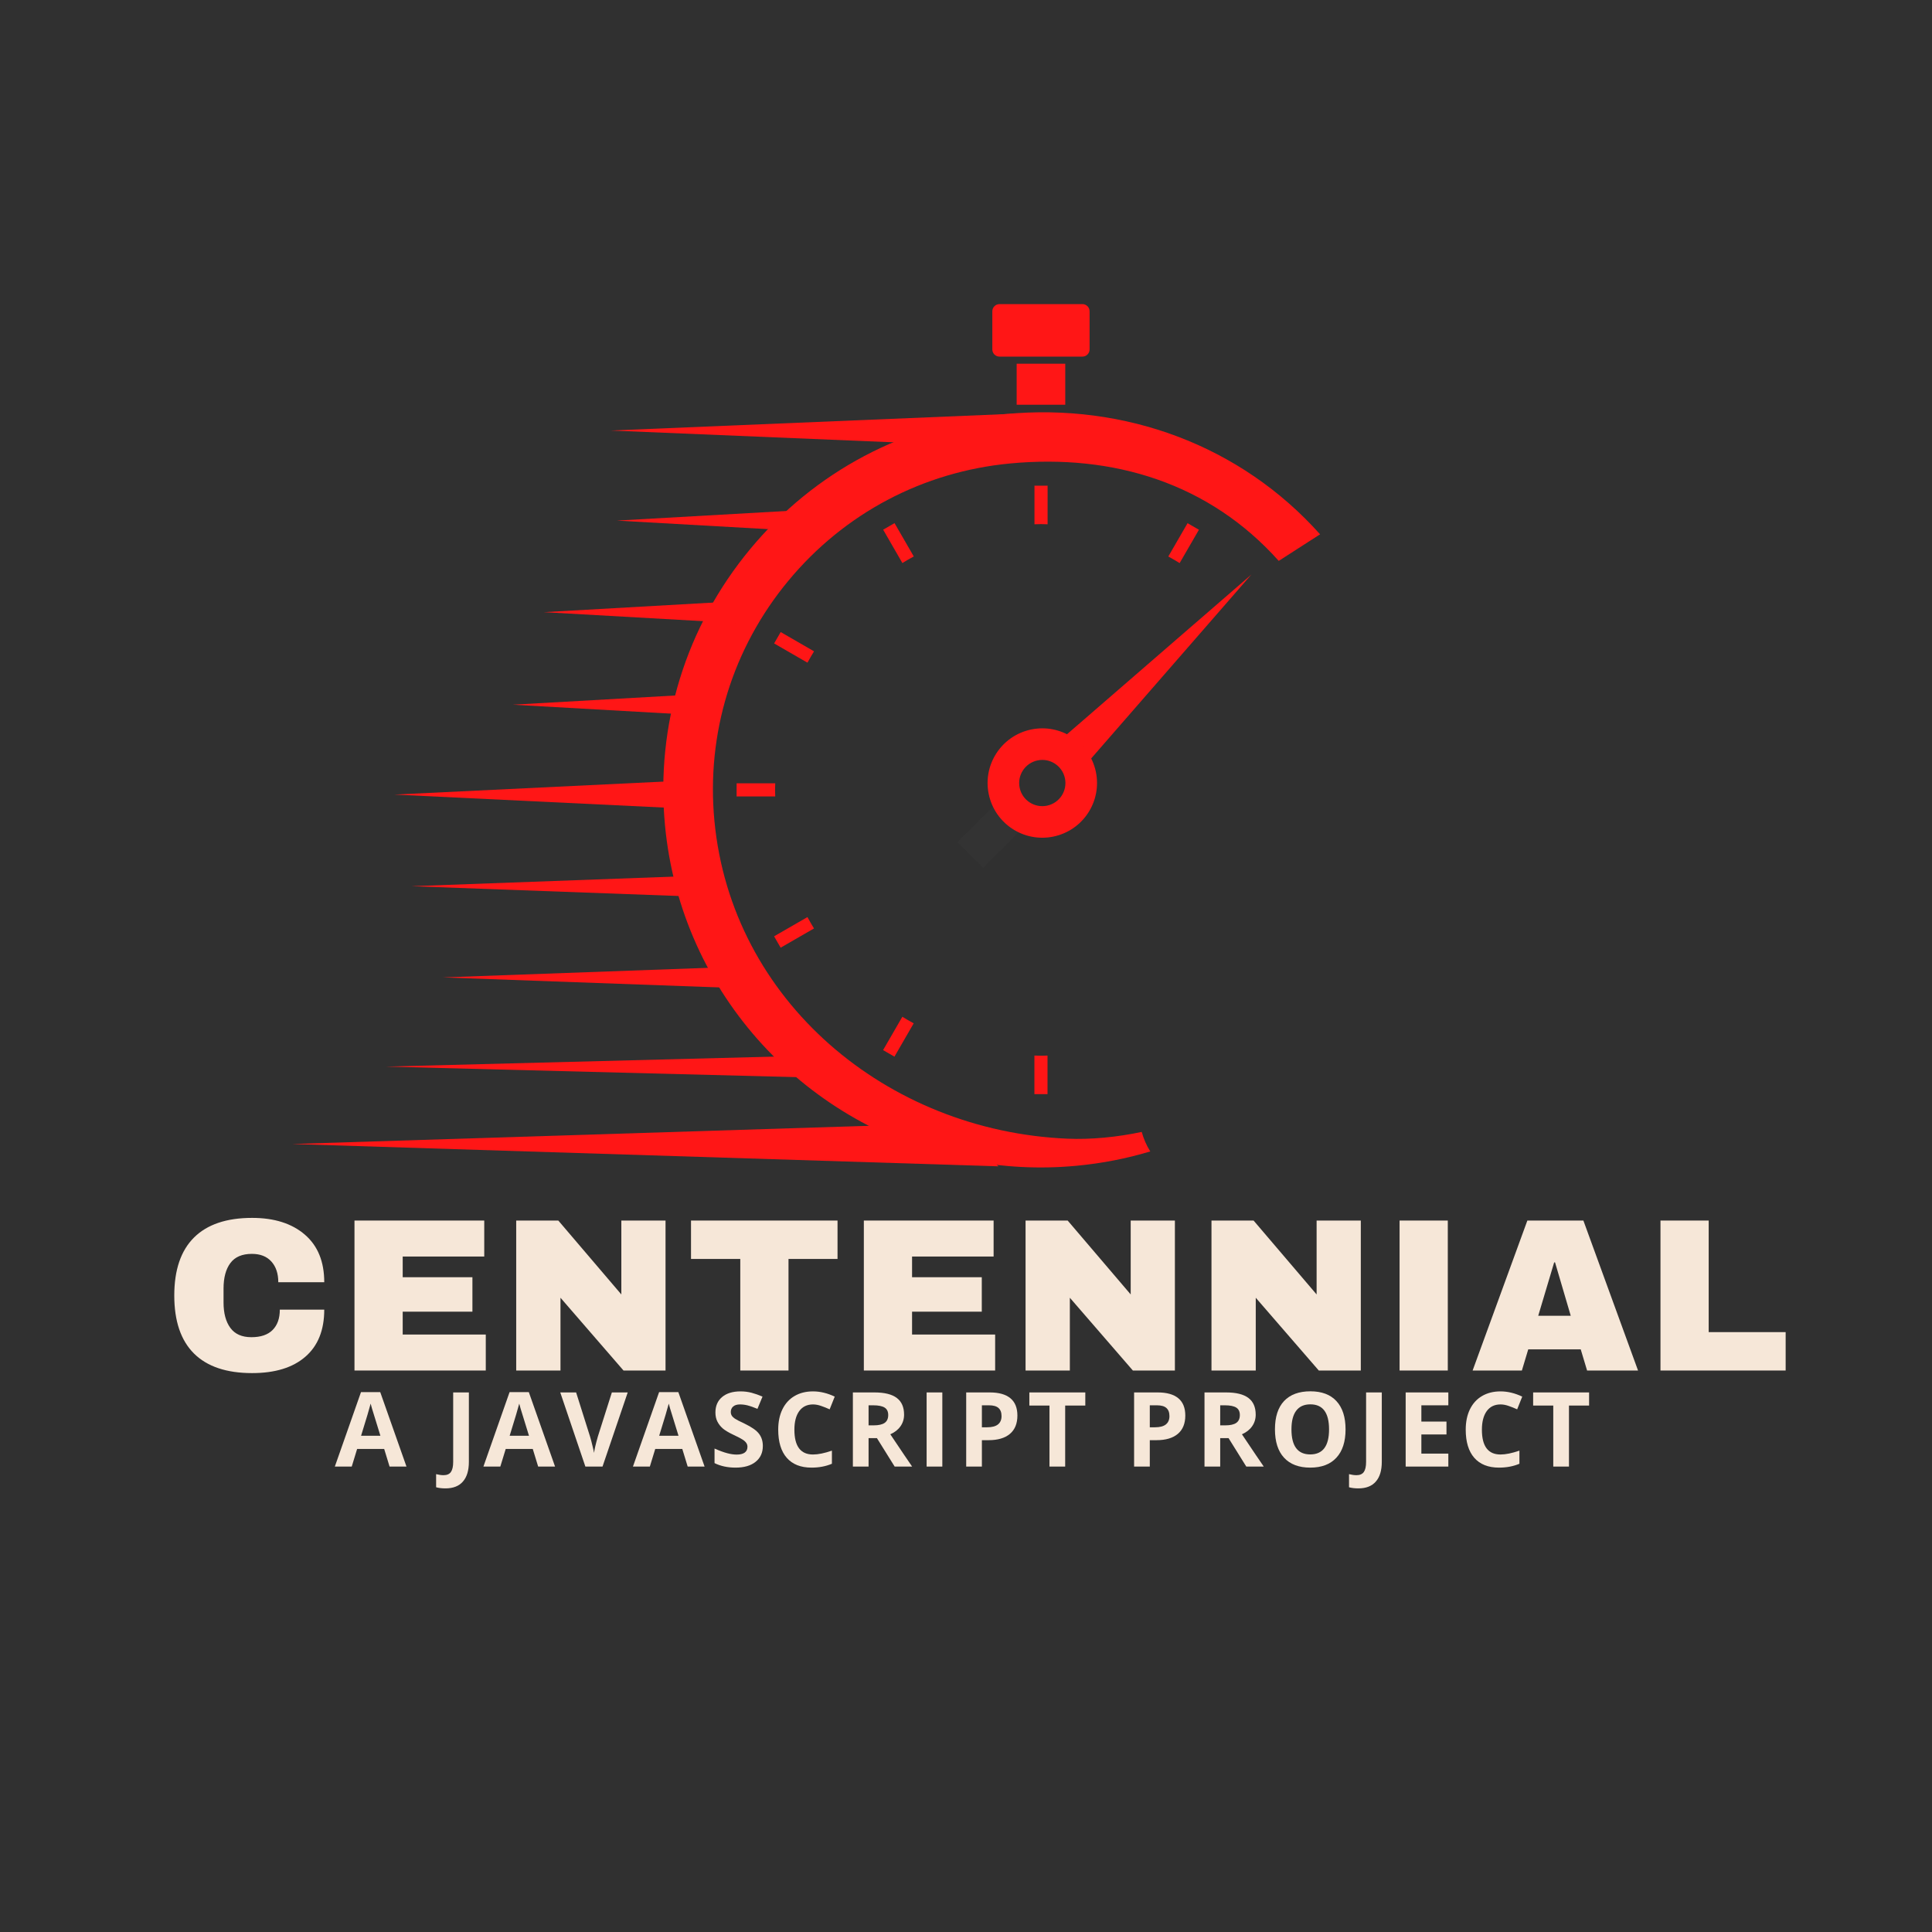 <?xml version="1.0" encoding="UTF-8"?><svg xmlns="http://www.w3.org/2000/svg" xmlns:xlink="http://www.w3.org/1999/xlink" width="375" zoomAndPan="magnify" viewBox="0 0 375 375" height="375" preserveAspectRatio="xMidYMid meet" version="1.0"><defs><g><g id="glyph-0-0"/><g id="glyph-0-1"><path d="M 17.016 -29.625 C 21.328 -29.625 24.738 -28.539 27.25 -26.375 C 29.758 -24.219 31.016 -21.141 31.016 -17.141 L 22.094 -17.141 C 22.094 -18.828 21.645 -20.164 20.75 -21.156 C 19.863 -22.145 18.602 -22.641 16.969 -22.641 C 15.07 -22.641 13.68 -22.047 12.797 -20.859 C 11.91 -19.672 11.469 -18.02 11.469 -15.906 L 11.469 -13.203 C 11.469 -11.117 11.91 -9.473 12.797 -8.266 C 13.68 -7.066 15.039 -6.469 16.875 -6.469 C 18.688 -6.469 20.055 -6.93 20.984 -7.859 C 21.922 -8.797 22.391 -10.113 22.391 -11.812 L 31.016 -11.812 C 31.016 -7.832 29.789 -4.785 27.344 -2.672 C 24.906 -0.555 21.461 0.5 17.016 0.5 C 12.047 0.5 8.285 -0.766 5.734 -3.297 C 3.18 -5.836 1.906 -9.594 1.906 -14.562 C 1.906 -19.52 3.18 -23.27 5.734 -25.812 C 8.285 -28.352 12.047 -29.625 17.016 -29.625 Z M 17.016 -29.625 "/></g><g id="glyph-0-2"><path d="M 3.125 -29.109 L 28.312 -29.109 L 28.312 -22.125 L 12.484 -22.125 L 12.484 -18.109 L 26.016 -18.109 L 26.016 -11.422 L 12.484 -11.422 L 12.484 -6.984 L 28.609 -6.984 L 28.609 0 L 3.125 0 Z M 3.125 -29.109 "/></g><g id="glyph-0-3"><path d="M 23.953 0 L 11.719 -14.125 L 11.719 0 L 3.125 0 L 3.125 -29.109 L 11.297 -29.109 L 23.531 -14.766 L 23.531 -29.109 L 32.109 -29.109 L 32.109 0 Z M 23.953 0 "/></g><g id="glyph-0-4"><path d="M 19.891 -21.656 L 19.891 0 L 10.531 0 L 10.531 -21.656 L 0.969 -21.656 L 0.969 -29.109 L 29.406 -29.109 L 29.406 -21.656 Z M 19.891 -21.656 "/></g><g id="glyph-0-5"><path d="M 3.547 0 L 3.547 -29.109 L 12.906 -29.109 L 12.906 0 Z M 3.547 0 "/></g><g id="glyph-0-6"><path d="M 22.641 0 L 21.406 -4.109 L 11.219 -4.109 L 9.984 0 L 0.422 0 L 11.047 -29.109 L 21.922 -29.109 L 32.531 0 Z M 13.156 -10.625 L 19.469 -10.625 L 16.422 -20.984 L 16.25 -20.984 Z M 13.156 -10.625 "/></g><g id="glyph-0-7"><path d="M 3.125 -29.109 L 12.484 -29.109 L 12.484 -7.453 L 27.422 -7.453 L 27.422 0 L 3.125 0 Z M 3.125 -29.109 "/></g><g id="glyph-1-0"/><g id="glyph-1-1"><path d="M 10.625 0 L 9.578 -3.422 L 4.328 -3.422 L 3.281 0 L 0 0 L 5.078 -14.453 L 8.812 -14.453 L 13.906 0 Z M 8.844 -5.984 C 7.883 -9.086 7.344 -10.844 7.219 -11.25 C 7.094 -11.656 7.004 -11.977 6.953 -12.219 C 6.742 -11.375 6.125 -9.297 5.094 -5.984 Z M 8.844 -5.984 "/></g><g id="glyph-1-2"/><g id="glyph-1-3"><path d="M 0.312 4.234 C -0.383 4.234 -0.988 4.16 -1.5 4.016 L -1.5 1.469 C -0.969 1.602 -0.488 1.672 -0.062 1.672 C 0.602 1.672 1.082 1.461 1.375 1.047 C 1.664 0.629 1.812 -0.02 1.812 -0.906 L 1.812 -14.391 L 4.859 -14.391 L 4.859 -0.922 C 4.859 0.754 4.473 2.031 3.703 2.906 C 2.941 3.789 1.812 4.234 0.312 4.234 Z M 0.312 4.234 "/></g><g id="glyph-1-4"><path d="M 10.016 -14.391 L 13.094 -14.391 L 8.203 0 L 4.875 0 L 0 -14.391 L 3.078 -14.391 L 5.781 -5.828 C 5.938 -5.316 6.094 -4.723 6.25 -4.047 C 6.414 -3.379 6.52 -2.914 6.562 -2.656 C 6.625 -3.258 6.867 -4.316 7.297 -5.828 Z M 10.016 -14.391 "/></g><g id="glyph-1-5"><path d="M 10.297 -4 C 10.297 -2.695 9.828 -1.672 8.891 -0.922 C 7.961 -0.172 6.664 0.203 5 0.203 C 3.469 0.203 2.109 -0.086 0.922 -0.672 L 0.922 -3.5 C 1.891 -3.07 2.711 -2.77 3.391 -2.594 C 4.066 -2.414 4.68 -2.328 5.234 -2.328 C 5.898 -2.328 6.41 -2.453 6.766 -2.703 C 7.129 -2.961 7.312 -3.344 7.312 -3.844 C 7.312 -4.125 7.234 -4.375 7.078 -4.594 C 6.922 -4.82 6.688 -5.035 6.375 -5.234 C 6.07 -5.441 5.453 -5.766 4.516 -6.203 C 3.641 -6.617 2.977 -7.016 2.531 -7.391 C 2.094 -7.773 1.742 -8.219 1.484 -8.719 C 1.223 -9.227 1.094 -9.82 1.094 -10.5 C 1.094 -11.77 1.523 -12.77 2.391 -13.5 C 3.254 -14.227 4.445 -14.594 5.969 -14.594 C 6.719 -14.594 7.43 -14.504 8.109 -14.328 C 8.785 -14.148 9.492 -13.898 10.234 -13.578 L 9.25 -11.203 C 8.477 -11.523 7.844 -11.75 7.344 -11.875 C 6.844 -12 6.348 -12.062 5.859 -12.062 C 5.285 -12.062 4.844 -11.926 4.531 -11.656 C 4.227 -11.383 4.078 -11.031 4.078 -10.594 C 4.078 -10.332 4.141 -10.098 4.266 -9.891 C 4.391 -9.691 4.586 -9.5 4.859 -9.312 C 5.129 -9.125 5.773 -8.789 6.797 -8.312 C 8.141 -7.664 9.055 -7.02 9.547 -6.375 C 10.047 -5.727 10.297 -4.938 10.297 -4 Z M 10.297 -4 "/></g><g id="glyph-1-6"><path d="M 7.922 -12.062 C 6.773 -12.062 5.883 -11.629 5.25 -10.766 C 4.625 -9.898 4.312 -8.695 4.312 -7.156 C 4.312 -3.945 5.516 -2.344 7.922 -2.344 C 8.93 -2.344 10.156 -2.594 11.594 -3.094 L 11.594 -0.547 C 10.414 -0.047 9.098 0.203 7.641 0.203 C 5.547 0.203 3.941 -0.43 2.828 -1.703 C 1.723 -2.973 1.172 -4.797 1.172 -7.172 C 1.172 -8.672 1.441 -9.984 1.984 -11.109 C 2.535 -12.234 3.316 -13.094 4.328 -13.688 C 5.348 -14.289 6.547 -14.594 7.922 -14.594 C 9.316 -14.594 10.723 -14.254 12.141 -13.578 L 11.156 -11.109 C 10.613 -11.359 10.066 -11.578 9.516 -11.766 C 8.973 -11.961 8.441 -12.062 7.922 -12.062 Z M 7.922 -12.062 "/></g><g id="glyph-1-7"><path d="M 4.859 -8 L 5.844 -8 C 6.812 -8 7.523 -8.16 7.984 -8.484 C 8.441 -8.805 8.672 -9.312 8.672 -10 C 8.672 -10.676 8.438 -11.16 7.969 -11.453 C 7.5 -11.742 6.77 -11.891 5.781 -11.891 L 4.859 -11.891 Z M 4.859 -5.516 L 4.859 0 L 1.812 0 L 1.812 -14.391 L 6 -14.391 C 7.957 -14.391 9.406 -14.031 10.344 -13.312 C 11.281 -12.602 11.75 -11.523 11.75 -10.078 C 11.75 -9.234 11.516 -8.477 11.047 -7.812 C 10.586 -7.156 9.93 -6.641 9.078 -6.266 C 11.242 -3.035 12.656 -0.945 13.312 0 L 9.922 0 L 6.484 -5.516 Z M 4.859 -5.516 "/></g><g id="glyph-1-8"><path d="M 1.812 0 L 1.812 -14.391 L 4.859 -14.391 L 4.859 0 Z M 1.812 0 "/></g><g id="glyph-1-9"><path d="M 4.859 -7.625 L 5.859 -7.625 C 6.797 -7.625 7.5 -7.805 7.969 -8.172 C 8.438 -8.547 8.672 -9.086 8.672 -9.797 C 8.672 -10.504 8.473 -11.031 8.078 -11.375 C 7.691 -11.719 7.082 -11.891 6.25 -11.891 L 4.859 -11.891 Z M 11.75 -9.906 C 11.75 -8.352 11.266 -7.164 10.297 -6.344 C 9.328 -5.531 7.953 -5.125 6.172 -5.125 L 4.859 -5.125 L 4.859 0 L 1.812 0 L 1.812 -14.391 L 6.406 -14.391 C 8.156 -14.391 9.484 -14.016 10.391 -13.266 C 11.297 -12.516 11.75 -11.395 11.75 -9.906 Z M 11.75 -9.906 "/></g><g id="glyph-1-10"><path d="M 7.359 0 L 4.312 0 L 4.312 -11.844 L 0.406 -11.844 L 0.406 -14.391 L 11.266 -14.391 L 11.266 -11.844 L 7.359 -11.844 Z M 7.359 0 "/></g><g id="glyph-1-11"><path d="M 14.875 -7.219 C 14.875 -4.832 14.281 -3 13.094 -1.719 C 11.914 -0.438 10.223 0.203 8.016 0.203 C 5.816 0.203 4.125 -0.438 2.938 -1.719 C 1.758 -3 1.172 -4.836 1.172 -7.234 C 1.172 -9.629 1.758 -11.457 2.938 -12.719 C 4.125 -13.977 5.828 -14.609 8.047 -14.609 C 10.254 -14.609 11.941 -13.973 13.109 -12.703 C 14.285 -11.43 14.875 -9.602 14.875 -7.219 Z M 4.375 -7.219 C 4.375 -5.602 4.676 -4.391 5.281 -3.578 C 5.895 -2.766 6.805 -2.359 8.016 -2.359 C 10.453 -2.359 11.672 -3.977 11.672 -7.219 C 11.672 -10.457 10.461 -12.078 8.047 -12.078 C 6.828 -12.078 5.91 -11.664 5.297 -10.844 C 4.68 -10.031 4.375 -8.82 4.375 -7.219 Z M 4.375 -7.219 "/></g><g id="glyph-1-12"><path d="M 10.094 0 L 1.812 0 L 1.812 -14.391 L 10.094 -14.391 L 10.094 -11.891 L 4.859 -11.891 L 4.859 -8.734 L 9.734 -8.734 L 9.734 -6.234 L 4.859 -6.234 L 4.859 -2.516 L 10.094 -2.516 Z M 10.094 0 "/></g></g><clipPath id="clip-0"><path d="M 88 58.98 L 256.207 58.98 L 256.207 226.98 L 88 226.98 Z M 88 58.98 " clip-rule="nonzero"/></clipPath><clipPath id="clip-1"><path d="M 128 80 L 256.207 80 L 256.207 226.98 L 128 226.98 Z M 128 80 " clip-rule="nonzero"/></clipPath><clipPath id="clip-2"><path d="M 56.711 218 L 194 218 L 194 226.98 L 56.711 226.98 Z M 56.711 218 " clip-rule="nonzero"/></clipPath></defs><rect x="-37.5" width="450" fill="rgb(100%, 100%, 100%)" y="-37.5" height="450" fill-opacity="1"/><rect x="-37.5" width="450" fill="rgb(100%, 100%, 100%)" y="-37.5" height="450" fill-opacity="1"/><rect x="-37.5" width="450" fill="rgb(18.819%, 18.819%, 18.819%)" y="-37.5" height="450" fill-opacity="1"/><path fill="rgb(100%, 8.629%, 8.629%)" d="M 205.137 144.223 L 242.883 111.527 L 210.086 149.18 Z M 205.137 144.223 " fill-opacity="1" fill-rule="nonzero"/><g clip-path="url(#clip-0)"><path stroke-linecap="butt" transform="matrix(0.064, 0, 0, -0.064, 33.452, 312.29)" fill="none" stroke-linejoin="miter" d="M 2419.933 2286.726 L 2570.009 2436.446 " stroke="rgb(20%, 20%, 20%)" stroke-width="110" stroke-opacity="1" stroke-miterlimit="10"/></g><path fill="rgb(100%, 8.629%, 8.629%)" d="M 203.23 156.379 C 200.805 156.887 198.422 155.336 197.914 152.906 C 197.406 150.48 198.965 148.102 201.391 147.594 C 203.816 147.086 206.195 148.641 206.703 151.066 C 207.215 153.492 205.66 155.871 203.23 156.379 Z M 200.133 141.598 C 194.391 142.801 190.711 148.426 191.918 154.164 C 193.121 159.902 198.75 163.578 204.488 162.375 C 210.23 161.172 213.906 155.551 212.707 149.809 C 211.5 144.074 205.871 140.395 200.133 141.598 " fill-opacity="1" fill-rule="nonzero"/><g clip-path="url(#clip-1)"><path fill="rgb(100%, 8.629%, 8.629%)" d="M 195.207 80.367 C 175.711 82.195 158.094 91.508 145.605 106.582 C 133.113 121.656 127.242 140.688 129.074 160.176 C 132.176 193.172 156.828 219.051 187.797 225.207 C 194.59 226.559 201.688 226.957 208.926 226.277 C 213.848 225.816 218.633 224.887 223.266 223.492 C 222.539 222.336 221.98 221.059 221.609 219.707 C 216.758 220.727 211.773 221.215 207.164 221.016 C 172.078 219.516 141.949 194.219 138.664 159.277 C 137.074 142.348 142.172 125.816 153.023 112.723 C 163.871 99.629 179.176 91.543 196.109 89.953 C 216.168 88.066 234.766 93.828 248.203 108.871 L 256.227 103.711 C 240.758 86.398 218.301 78.195 195.207 80.367 " fill-opacity="1" fill-rule="nonzero"/></g><path fill="rgb(100%, 8.629%, 8.629%)" d="M 187.355 86.434 L 118.57 83.566 L 197.207 80.293 Z M 187.355 86.434 " fill-opacity="1" fill-rule="nonzero"/><path fill="rgb(100%, 8.629%, 8.629%)" d="M 135.98 157.09 L 76.555 154.227 L 135.98 151.359 Z M 135.98 157.09 " fill-opacity="1" fill-rule="nonzero"/><g clip-path="url(#clip-2)"><path fill="rgb(100%, 8.629%, 8.629%)" d="M 193.809 226.383 L 56.695 222.051 L 184.254 218.023 Z M 193.809 226.383 " fill-opacity="1" fill-rule="nonzero"/></g><path fill="rgb(100%, 8.629%, 8.629%)" d="M 144.188 191.824 L 85.965 189.715 L 144.188 187.609 Z M 144.188 191.824 " fill-opacity="1" fill-rule="nonzero"/><path fill="rgb(100%, 8.629%, 8.629%)" d="M 142.773 120.926 L 105.547 118.82 L 142.773 116.711 Z M 142.773 120.926 " fill-opacity="1" fill-rule="nonzero"/><path fill="rgb(100%, 8.629%, 8.629%)" d="M 136.758 138.887 L 99.527 136.781 L 136.758 134.672 Z M 136.758 138.887 " fill-opacity="1" fill-rule="nonzero"/><path fill="rgb(100%, 8.629%, 8.629%)" d="M 137.41 174.121 L 79.883 172.012 L 137.41 169.906 Z M 137.41 174.121 " fill-opacity="1" fill-rule="nonzero"/><path fill="rgb(100%, 8.629%, 8.629%)" d="M 156.949 209.133 L 74.898 207.027 L 156.949 204.914 Z M 156.949 209.133 " fill-opacity="1" fill-rule="nonzero"/><path fill="rgb(100%, 8.629%, 8.629%)" d="M 156.949 103.152 L 119.723 101.047 L 156.949 98.938 Z M 156.949 103.152 " fill-opacity="1" fill-rule="nonzero"/><path fill="rgb(100%, 8.629%, 8.629%)" d="M 210.094 69.219 L 194.004 69.219 C 193.234 69.219 192.609 68.594 192.609 67.824 L 192.609 60.426 C 192.609 59.652 193.234 59.027 194.004 59.027 L 210.094 59.027 C 210.863 59.027 211.488 59.652 211.488 60.426 L 211.488 67.824 C 211.488 68.594 210.863 69.219 210.094 69.219 " fill-opacity="1" fill-rule="nonzero"/><path fill="rgb(100%, 8.629%, 8.629%)" d="M 206.766 78.559 L 197.332 78.559 L 197.332 70.598 L 206.766 70.598 L 206.766 78.559 " fill-opacity="1" fill-rule="nonzero"/><path fill="rgb(100%, 8.629%, 8.629%)" d="M 177.363 108.008 L 173.629 101.539 L 171.422 102.812 L 175.152 109.285 C 175.879 108.84 176.613 108.414 177.363 108.008 " fill-opacity="1" fill-rule="nonzero"/><path fill="rgb(100%, 8.629%, 8.629%)" d="M 202.059 101.73 C 202.484 101.73 202.91 101.75 203.336 101.762 L 203.34 94.27 L 200.789 94.27 L 200.789 101.762 C 201.211 101.75 201.633 101.73 202.059 101.73 " fill-opacity="1" fill-rule="nonzero"/><path fill="rgb(100%, 8.629%, 8.629%)" d="M 158.004 126.422 L 151.531 122.684 L 150.258 124.891 L 156.727 128.625 C 157.133 127.879 157.562 127.145 158.004 126.422 " fill-opacity="1" fill-rule="nonzero"/><path fill="rgb(100%, 8.629%, 8.629%)" d="M 228.969 109.293 L 232.711 102.824 L 230.504 101.551 L 226.766 108.016 C 227.512 108.422 228.246 108.848 228.969 109.293 " fill-opacity="1" fill-rule="nonzero"/><path fill="rgb(100%, 8.629%, 8.629%)" d="M 150.438 153.324 C 150.438 152.895 150.461 152.469 150.473 152.043 L 142.977 152.043 L 142.973 154.59 L 150.473 154.59 C 150.461 154.168 150.438 153.746 150.438 153.324 " fill-opacity="1" fill-rule="nonzero"/><path fill="rgb(100%, 8.629%, 8.629%)" d="M 156.723 178.008 L 150.25 181.738 L 151.523 183.945 L 157.996 180.211 C 157.555 179.488 157.129 178.754 156.723 178.008 " fill-opacity="1" fill-rule="nonzero"/><path fill="rgb(100%, 8.629%, 8.629%)" d="M 202.059 204.914 C 201.625 204.914 201.203 204.895 200.777 204.883 L 200.777 212.375 L 203.324 212.375 L 203.324 204.887 C 202.902 204.895 202.484 204.914 202.059 204.914 " fill-opacity="1" fill-rule="nonzero"/><path fill="rgb(100%, 8.629%, 8.629%)" d="M 175.145 197.352 L 171.406 203.824 L 173.613 205.098 L 177.348 198.629 C 176.602 198.223 175.867 197.797 175.145 197.352 " fill-opacity="1" fill-rule="nonzero"/><g fill="rgb(96.469%, 90.59%, 84.709%)" fill-opacity="1"><use x="31.921" y="266.017" xmlns:xlink="http://www.w3.org/1999/xlink" xlink:href="#glyph-0-1" xlink:type="simple" xlink:actuate="onLoad" xlink:show="embed"/></g><g fill="rgb(96.469%, 90.59%, 84.709%)" fill-opacity="1"><use x="65.68" y="266.017" xmlns:xlink="http://www.w3.org/1999/xlink" xlink:href="#glyph-0-2" xlink:type="simple" xlink:actuate="onLoad" xlink:show="embed"/></g><g fill="rgb(96.469%, 90.59%, 84.709%)" fill-opacity="1"><use x="97.071" y="266.017" xmlns:xlink="http://www.w3.org/1999/xlink" xlink:href="#glyph-0-3" xlink:type="simple" xlink:actuate="onLoad" xlink:show="embed"/></g><g fill="rgb(96.469%, 90.59%, 84.709%)" fill-opacity="1"><use x="133.157" y="266.017" xmlns:xlink="http://www.w3.org/1999/xlink" xlink:href="#glyph-0-4" xlink:type="simple" xlink:actuate="onLoad" xlink:show="embed"/></g><g fill="rgb(96.469%, 90.59%, 84.709%)" fill-opacity="1"><use x="164.547" y="266.017" xmlns:xlink="http://www.w3.org/1999/xlink" xlink:href="#glyph-0-2" xlink:type="simple" xlink:actuate="onLoad" xlink:show="embed"/></g><g fill="rgb(96.469%, 90.59%, 84.709%)" fill-opacity="1"><use x="195.937" y="266.017" xmlns:xlink="http://www.w3.org/1999/xlink" xlink:href="#glyph-0-3" xlink:type="simple" xlink:actuate="onLoad" xlink:show="embed"/></g><g fill="rgb(96.469%, 90.59%, 84.709%)" fill-opacity="1"><use x="232.023" y="266.017" xmlns:xlink="http://www.w3.org/1999/xlink" xlink:href="#glyph-0-3" xlink:type="simple" xlink:actuate="onLoad" xlink:show="embed"/></g><g fill="rgb(96.469%, 90.59%, 84.709%)" fill-opacity="1"><use x="268.11" y="266.017" xmlns:xlink="http://www.w3.org/1999/xlink" xlink:href="#glyph-0-5" xlink:type="simple" xlink:actuate="onLoad" xlink:show="embed"/></g><g fill="rgb(96.469%, 90.59%, 84.709%)" fill-opacity="1"><use x="285.412" y="266.017" xmlns:xlink="http://www.w3.org/1999/xlink" xlink:href="#glyph-0-6" xlink:type="simple" xlink:actuate="onLoad" xlink:show="embed"/></g><g fill="rgb(96.469%, 90.59%, 84.709%)" fill-opacity="1"><use x="319.172" y="266.017" xmlns:xlink="http://www.w3.org/1999/xlink" xlink:href="#glyph-0-7" xlink:type="simple" xlink:actuate="onLoad" xlink:show="embed"/></g><g fill="rgb(96.469%, 90.59%, 84.709%)" fill-opacity="1"><use x="64.991" y="284.661" xmlns:xlink="http://www.w3.org/1999/xlink" xlink:href="#glyph-1-1" xlink:type="simple" xlink:actuate="onLoad" xlink:show="embed"/></g><g fill="rgb(96.469%, 90.59%, 84.709%)" fill-opacity="1"><use x="79.906" y="284.661" xmlns:xlink="http://www.w3.org/1999/xlink" xlink:href="#glyph-1-2" xlink:type="simple" xlink:actuate="onLoad" xlink:show="embed"/></g><g fill="rgb(96.469%, 90.59%, 84.709%)" fill-opacity="1"><use x="86.15" y="284.661" xmlns:xlink="http://www.w3.org/1999/xlink" xlink:href="#glyph-1-3" xlink:type="simple" xlink:actuate="onLoad" xlink:show="embed"/></g><g fill="rgb(96.469%, 90.59%, 84.709%)" fill-opacity="1"><use x="93.831" y="284.661" xmlns:xlink="http://www.w3.org/1999/xlink" xlink:href="#glyph-1-1" xlink:type="simple" xlink:actuate="onLoad" xlink:show="embed"/></g><g fill="rgb(96.469%, 90.59%, 84.709%)" fill-opacity="1"><use x="108.746" y="284.661" xmlns:xlink="http://www.w3.org/1999/xlink" xlink:href="#glyph-1-4" xlink:type="simple" xlink:actuate="onLoad" xlink:show="embed"/></g><g fill="rgb(96.469%, 90.59%, 84.709%)" fill-opacity="1"><use x="122.854" y="284.661" xmlns:xlink="http://www.w3.org/1999/xlink" xlink:href="#glyph-1-1" xlink:type="simple" xlink:actuate="onLoad" xlink:show="embed"/></g><g fill="rgb(96.469%, 90.59%, 84.709%)" fill-opacity="1"><use x="137.769" y="284.661" xmlns:xlink="http://www.w3.org/1999/xlink" xlink:href="#glyph-1-5" xlink:type="simple" xlink:actuate="onLoad" xlink:show="embed"/></g><g fill="rgb(96.469%, 90.59%, 84.709%)" fill-opacity="1"><use x="149.879" y="284.661" xmlns:xlink="http://www.w3.org/1999/xlink" xlink:href="#glyph-1-6" xlink:type="simple" xlink:actuate="onLoad" xlink:show="embed"/></g><g fill="rgb(96.469%, 90.59%, 84.709%)" fill-opacity="1"><use x="163.731" y="284.661" xmlns:xlink="http://www.w3.org/1999/xlink" xlink:href="#glyph-1-7" xlink:type="simple" xlink:actuate="onLoad" xlink:show="embed"/></g><g fill="rgb(96.469%, 90.59%, 84.709%)" fill-opacity="1"><use x="178.045" y="284.661" xmlns:xlink="http://www.w3.org/1999/xlink" xlink:href="#glyph-1-8" xlink:type="simple" xlink:actuate="onLoad" xlink:show="embed"/></g><g fill="rgb(96.469%, 90.59%, 84.709%)" fill-opacity="1"><use x="185.726" y="284.661" xmlns:xlink="http://www.w3.org/1999/xlink" xlink:href="#glyph-1-9" xlink:type="simple" xlink:actuate="onLoad" xlink:show="embed"/></g><g fill="rgb(96.469%, 90.59%, 84.709%)" fill-opacity="1"><use x="199.391" y="284.661" xmlns:xlink="http://www.w3.org/1999/xlink" xlink:href="#glyph-1-10" xlink:type="simple" xlink:actuate="onLoad" xlink:show="embed"/></g><g fill="rgb(96.469%, 90.59%, 84.709%)" fill-opacity="1"><use x="212.072" y="284.661" xmlns:xlink="http://www.w3.org/1999/xlink" xlink:href="#glyph-1-2" xlink:type="simple" xlink:actuate="onLoad" xlink:show="embed"/></g><g fill="rgb(96.469%, 90.59%, 84.709%)" fill-opacity="1"><use x="218.316" y="284.661" xmlns:xlink="http://www.w3.org/1999/xlink" xlink:href="#glyph-1-9" xlink:type="simple" xlink:actuate="onLoad" xlink:show="embed"/></g><g fill="rgb(96.469%, 90.59%, 84.709%)" fill-opacity="1"><use x="231.981" y="284.661" xmlns:xlink="http://www.w3.org/1999/xlink" xlink:href="#glyph-1-7" xlink:type="simple" xlink:actuate="onLoad" xlink:show="embed"/></g><g fill="rgb(96.469%, 90.59%, 84.709%)" fill-opacity="1"><use x="246.296" y="284.661" xmlns:xlink="http://www.w3.org/1999/xlink" xlink:href="#glyph-1-11" xlink:type="simple" xlink:actuate="onLoad" xlink:show="embed"/></g><g fill="rgb(96.469%, 90.59%, 84.709%)" fill-opacity="1"><use x="263.346" y="284.661" xmlns:xlink="http://www.w3.org/1999/xlink" xlink:href="#glyph-1-3" xlink:type="simple" xlink:actuate="onLoad" xlink:show="embed"/></g><g fill="rgb(96.469%, 90.59%, 84.709%)" fill-opacity="1"><use x="271.027" y="284.661" xmlns:xlink="http://www.w3.org/1999/xlink" xlink:href="#glyph-1-12" xlink:type="simple" xlink:actuate="onLoad" xlink:show="embed"/></g><g fill="rgb(96.469%, 90.59%, 84.709%)" fill-opacity="1"><use x="283.324" y="284.661" xmlns:xlink="http://www.w3.org/1999/xlink" xlink:href="#glyph-1-6" xlink:type="simple" xlink:actuate="onLoad" xlink:show="embed"/></g><g fill="rgb(96.469%, 90.59%, 84.709%)" fill-opacity="1"><use x="297.176" y="284.661" xmlns:xlink="http://www.w3.org/1999/xlink" xlink:href="#glyph-1-10" xlink:type="simple" xlink:actuate="onLoad" xlink:show="embed"/></g></svg>